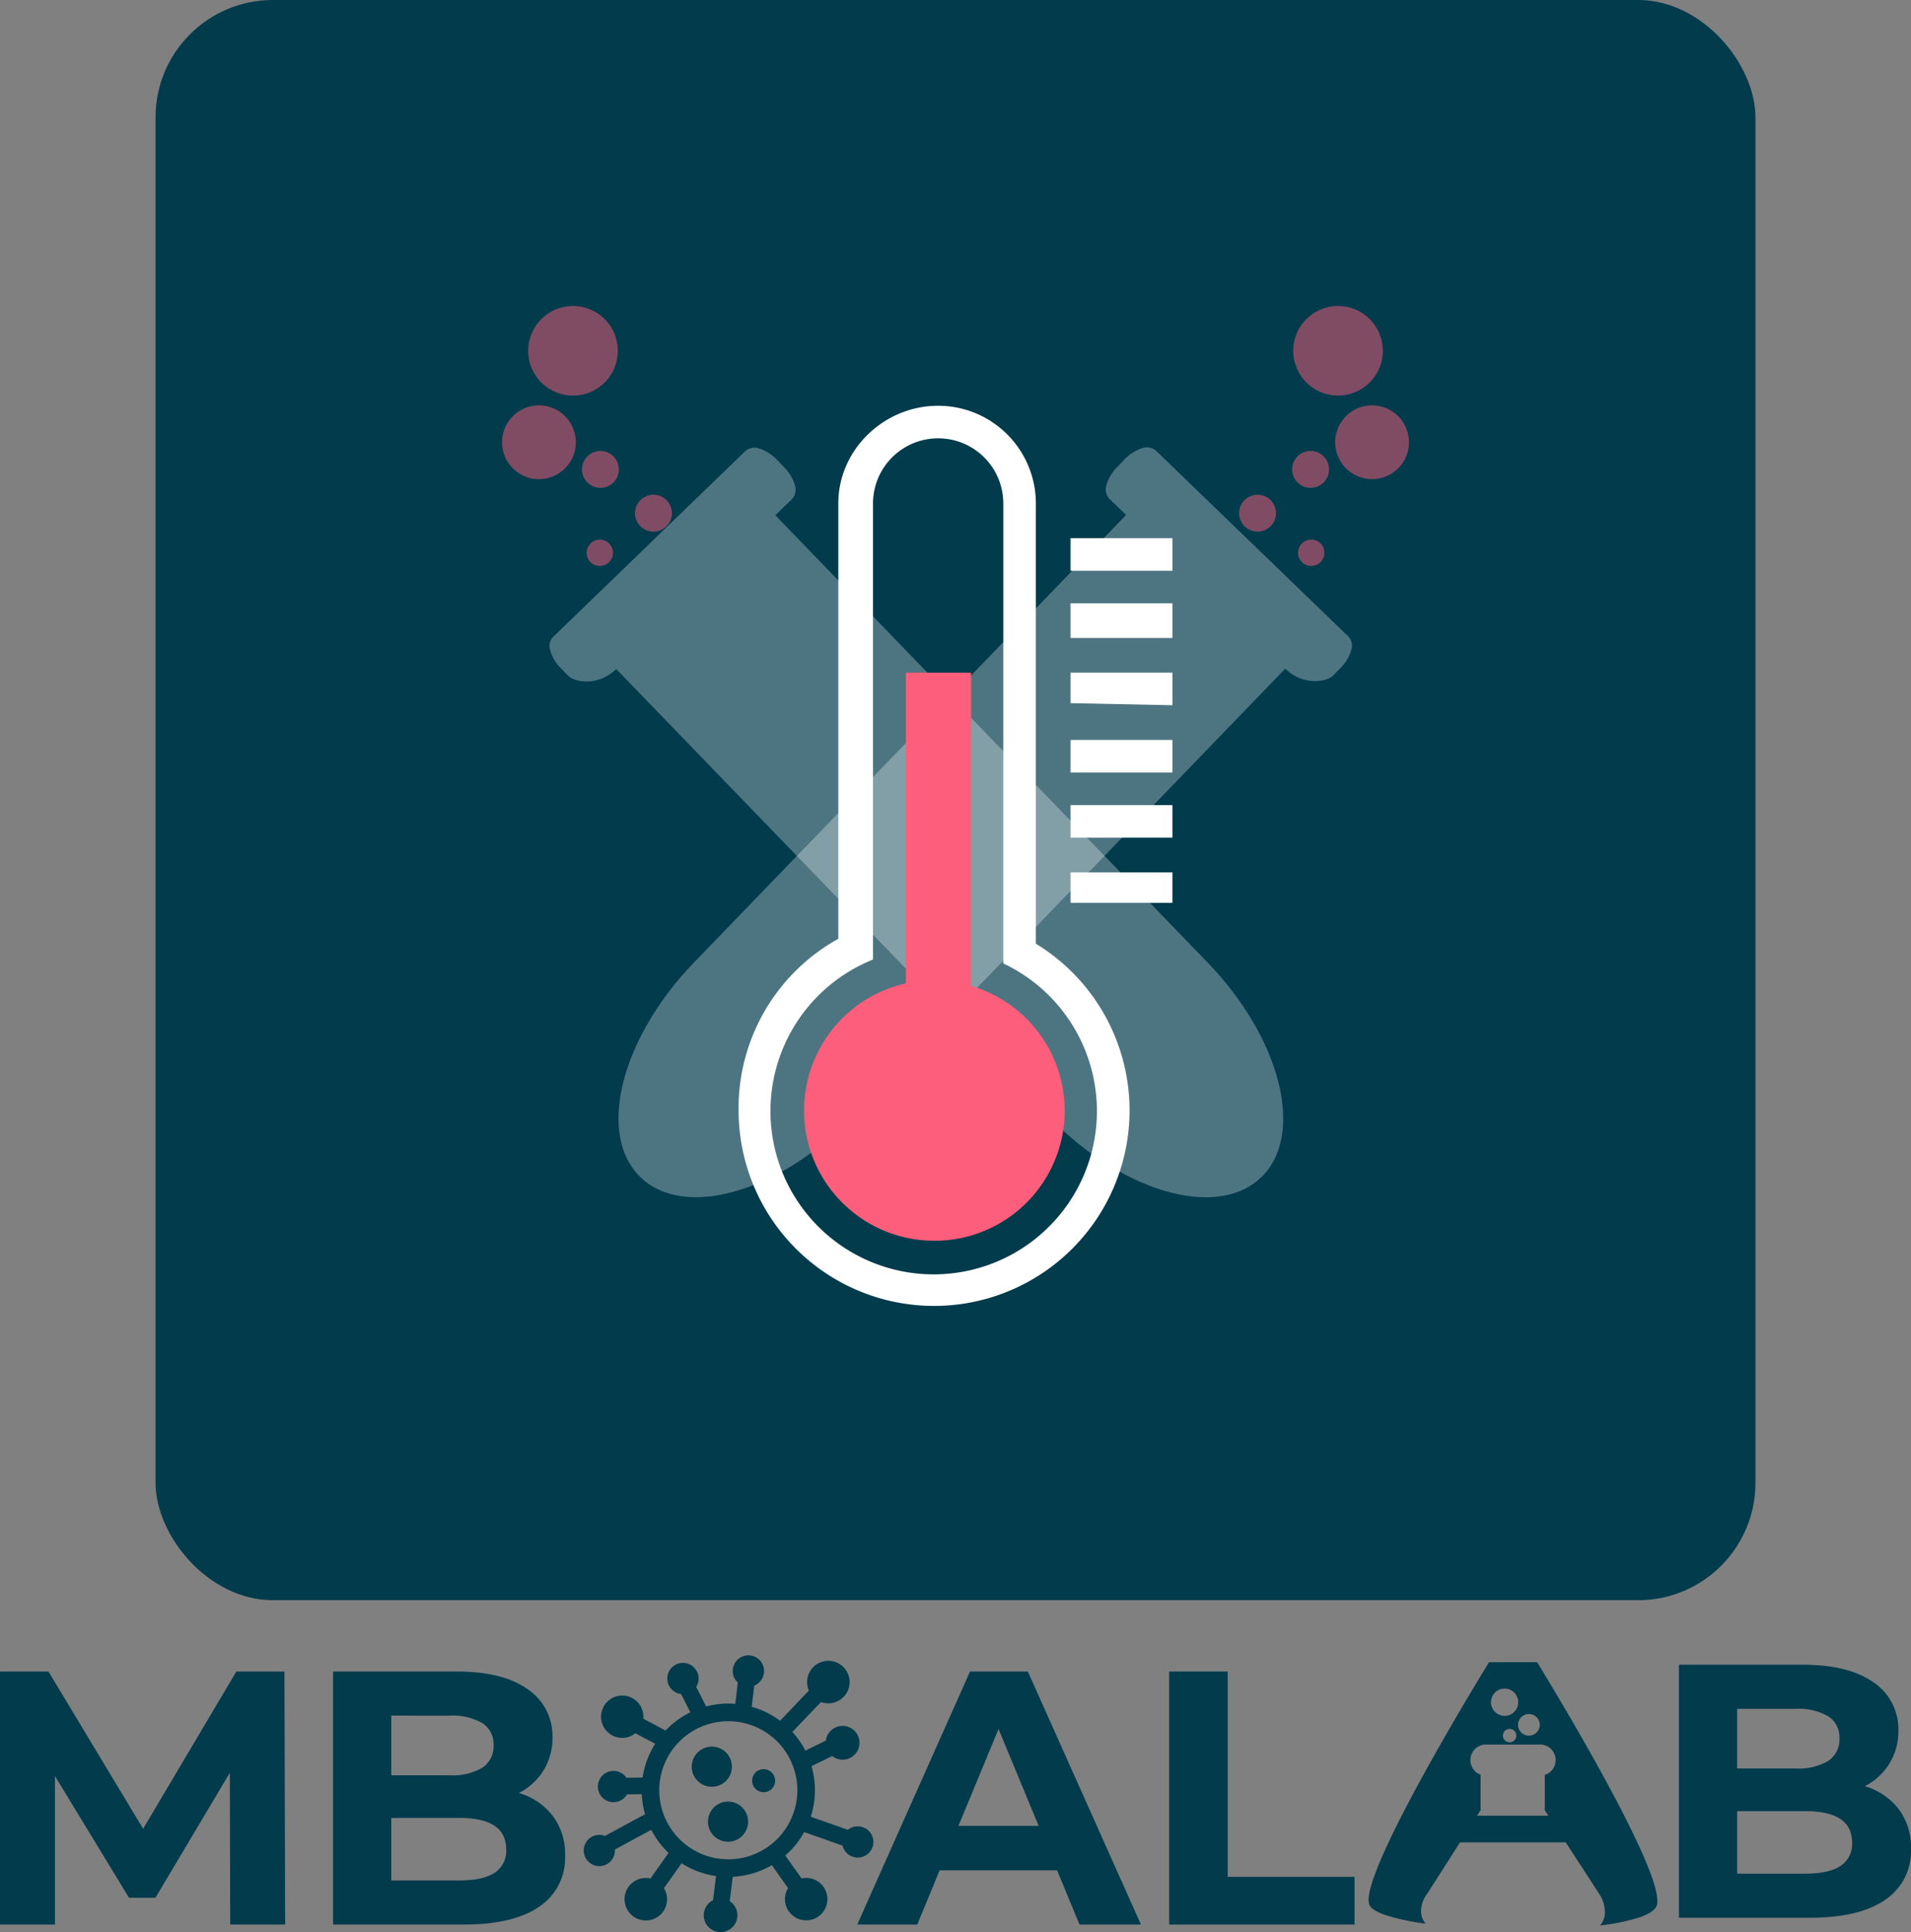 <svg xmlns="http://www.w3.org/2000/svg" width="358.333" height="362.247" viewBox="0 0 358.333 362.247">
  <rect x="0" y="0" width="358.333" height="362.247" fill="#808080" stroke="none"/>
  <g id="logo-concept-4" transform="translate(-837.833 -165.656)">
    <rect id="Rectangle_29" data-name="Rectangle 29" width="300" height="300" rx="22" transform="translate(867 165.656)" fill="#013b4c"/>
    <g id="Group_44" data-name="Group 44">
      <g id="Group_43" data-name="Group 43" transform="translate(207.768 39.932)">
        <path id="test_tube" data-name="test tube" d="M48.929,12.555V129.148c0,19.868-9.287,35.973-20.744,35.973S7.442,149.016,7.442,129.148V12.555H3.068a2.594,2.594,0,0,1-2.174-1.49c-.086-.149-.155-.313-.232-.462A8.165,8.165,0,0,1,0,7.25V5.321A7.817,7.817,0,0,1,.859,1.58h0A2.66,2.66,0,0,1,3.068,0H53.277a2.559,2.559,0,0,1,2.148,1.49h0a7.784,7.784,0,0,1,.859,3.77V7.25C56.3,8.649,53.95,12.548,48.929,12.555Z" transform="translate(844.591 208.061) rotate(44)" fill="#fff" opacity="0.3"/>
        <path id="test_tube-2" data-name="test tube" d="M48.929,152.567V35.973C48.929,16.106,39.642,0,28.186,0S7.442,16.106,7.442,35.973V152.567H3.068a2.594,2.594,0,0,0-2.174,1.49c-.086.149-.155.313-.232.462A8.165,8.165,0,0,0,0,157.872V159.8a7.817,7.817,0,0,0,.859,3.74h0a2.66,2.66,0,0,0,2.208,1.58H53.277a2.559,2.559,0,0,0,2.148-1.49h0a7.784,7.784,0,0,0,.859-3.77v-1.989C56.3,156.472,53.95,152.574,48.929,152.567Z" transform="matrix(-0.719, 0.695, -0.695, -0.719, 886.828, 326.84)" fill="#fff" opacity="0.3"/>
        <g id="My-Therm" transform="translate(768.558 201.794)">
          <path id="therm-fluid" d="M48.019,161.9a24.417,24.417,0,0,1-5.344-48.248V55.4H54.9v58.73A24.373,24.373,0,0,1,48.019,161.9Z" transform="translate(-11.3 -5.36)" fill="#fd5e7b"/>
          <path id="thermometer-skin" d="M84.535,136.893a36.655,36.655,0,1,1-73.31,0,36.292,36.292,0,0,1,18.7-32.171V23.111C29.926,12.99,38.52,4.79,48.64,4.79A18.323,18.323,0,0,1,66.968,23.111v82.533a36.6,36.6,0,0,1,17.567,31.248Zm-23.672-27.55V23.111a12.216,12.216,0,0,0-24.433,0v85.5a30.608,30.608,0,1,0,24.432.73Z" transform="translate(-11.225 -4.79)" fill="#fff"/>
          <path id="therm-bars" d="M74.18,98.263V92.545h19.1v5.718Zm0-18.321h19.1v6.1H74.18Zm0-12.223h19.1V73.83H74.18Zm0-12.609h19.1v6.105l-19.1-.387Zm0-13h19.1v6.5H74.18Zm0-12.216h19.1v6.111H74.18Z" transform="translate(-11.933 -5.073)" fill="#fff"/>
        </g>
        <g id="bubbles" transform="matrix(0.951, 0.309, -0.309, 0.951, 875.565, 180.898)" opacity="0.5">
          <circle id="Ellipse_1" data-name="Ellipse 1" cx="8.404" cy="8.404" r="8.404" transform="translate(0 0)" fill="#fd5e7b"/>
          <circle id="Ellipse_2" data-name="Ellipse 2" cx="6.921" cy="6.921" r="6.921" transform="translate(12.854 15.82)" fill="#fd5e7b"/>
          <circle id="Ellipse_3" data-name="Ellipse 3" cx="3.461" cy="3.461" r="3.461" transform="translate(6.921 27.685)" fill="#fd5e7b"/>
          <circle id="Ellipse_4" data-name="Ellipse 4" cx="3.461" cy="3.461" r="3.461" transform="translate(0 38.561)" fill="#fd5e7b"/>
          <circle id="Ellipse_5" data-name="Ellipse 5" cx="2.472" cy="2.472" r="2.472" transform="translate(12.854 43.505)" fill="#fd5e7b"/>
        </g>
        <g id="bubbles-2" data-name="bubbles" transform="matrix(-0.951, 0.309, -0.309, -0.951, 757.872, 226.975)" opacity="0.5">
          <ellipse id="Ellipse_1-2" data-name="Ellipse 1" cx="8.404" cy="8.404" rx="8.404" ry="8.404" transform="translate(0 31.64)" fill="#fd5e7b"/>
          <ellipse id="Ellipse_2-2" data-name="Ellipse 2" cx="6.921" cy="6.921" rx="6.921" ry="6.921" transform="translate(12.854 18.786)" fill="#fd5e7b"/>
          <ellipse id="Ellipse_3-2" data-name="Ellipse 3" cx="3.461" cy="3.461" rx="3.461" ry="3.461" transform="translate(6.921 13.842)" fill="#fd5e7b"/>
          <ellipse id="Ellipse_4-2" data-name="Ellipse 4" cx="3.461" cy="3.461" rx="3.461" ry="3.461" transform="translate(0 2.966)" fill="#fd5e7b"/>
          <ellipse id="Ellipse_5-2" data-name="Ellipse 5" cx="2.472" cy="2.472" rx="2.472" ry="2.472" transform="translate(12.854 0)" fill="#fd5e7b"/>
        </g>
      </g>
    </g>
    <g id="Main-Text" transform="translate(520.646 -737.279)">
      <g id="Group_51" data-name="Group 51" transform="translate(573.821 1214.556)">
        <g id="Group_50" data-name="Group 50">
          <g id="Group_49" data-name="Group 49">
            <g id="Subtraction_23" data-name="Subtraction 23">
              <g id="Group_47" data-name="Group 47">
                <path id="Path_518" data-name="Path 518" d="M569.666,1249.72c-1.814-4.047-4.436-9.19-7.8-15.288-5.612-10.183-11.5-19.749-11.743-20.151h-9.014c-.061.1-6.177,10.012-11.983,20.53-3.406,6.17-6.036,11.331-7.817,15.336-2.225,5.013-3.123,8.216-2.663,9.535.261.761,1.371,1.467,3.3,2.094a43.409,43.409,0,0,0,7.26,1.521,3.724,3.724,0,0,1-.85-2.442,5.546,5.546,0,0,1,1.159-3.174l9.757-15.267.043-.075a3.073,3.073,0,0,1,.176-.257.319.319,0,0,0,.043-.066.159.159,0,0,0,0-.06c0-.035-.009-.088-.009-.181v-6.4a2.919,2.919,0,0,1,1-5.66h10.145a2.917,2.917,0,0,1,.885,5.7v6.13a3.281,3.281,0,0,0,0,.45c.01.036.112.191.333.531l.019.029,9.828,15.114.008.01a.54.54,0,0,1,.046.073,6.323,6.323,0,0,1,1.047,3.411,4,4,0,0,1-.46,1.828,3.679,3.679,0,0,1-.444.646l0-.005a37.455,37.455,0,0,0,7.454-1.536c1.962-.686,3.048-1.5,3.227-2.413C572.922,1258.13,571.928,1254.779,569.666,1249.72Zm-24.7-20.413a1.259,1.259,0,1,1,1.259-1.259A1.259,1.259,0,0,1,544.965,1229.307Zm-.939-4.962a2.557,2.557,0,1,1,2.558-2.558A2.557,2.557,0,0,1,544.026,1224.345Zm4.577,3.7a2.018,2.018,0,1,1,0-4.035h0a2.018,2.018,0,0,1,0,4.037Z" transform="translate(-518.531 -1214.281)" fill="#013b4c"/>
              </g>
            </g>
            <g id="Path_464" data-name="Path 464" transform="translate(14.001 31.276)">
              <g id="Group_48" data-name="Group 48">
                <line id="Line_3" data-name="Line 3" x2="29.226" fill="none" stroke="#013b4c" stroke-width="5"/>
              </g>
            </g>
          </g>
        </g>
      </g>
      <path id="Path_2" data-name="Path 2" d="M427.082,1230.385a3.763,3.763,0,1,1-3.765,3.763,3.764,3.764,0,0,1,3.765-3.763h0Zm-2.738-13.964a2.932,2.932,0,1,0-3.025,4.108l1.737,3.427a16.335,16.335,0,0,0-4.373,3.121c-.1.1-.19.19-.283.287l-4.169-2.22a3.968,3.968,0,1,0-1.481,2.738l3.707,1.972a16.131,16.131,0,0,0-2.353,6.33l-3.034.043a2.931,2.931,0,1,0,.11,3.113l2.768-.04a16.215,16.215,0,0,0,.614,3.761l-7.516,4.066a2.926,2.926,0,1,0,1.862,2.542l6.819-3.687a16.333,16.333,0,0,0,2.965,4.067c.088.089.181.181.274.269l-3.382,4.786a3.985,3.985,0,1,0,2.525,1.814l3.3-4.67a16.116,16.116,0,0,0,6.465,2.4l-.562,4.532a3.154,3.154,0,1,0,3.125.177l.566-4.573a16.168,16.168,0,0,0,7.332-2.176l1.273,1.8,1.768,2.5a3.978,3.978,0,1,0,2.525-1.812l-1.76-2.491-1.287-1.811q.411-.356.8-.743a16.22,16.22,0,0,0,2.747-3.647l7.2,2.547a2.927,2.927,0,1,0,.994-2.965l-6.956-2.457a16.318,16.318,0,0,0,.136-9.479l3.871-1.893a3.168,3.168,0,1,0-1.185-2.9l-3.843,1.875a16.283,16.283,0,0,0-2.432-3.5l5.364-5.615a3.984,3.984,0,1,0-2.269-2.144l-5.4,5.665a16.169,16.169,0,0,0-5.315-2.617l.474-3.984a2.939,2.939,0,1,0-3.083-.558l-.474,3.988q-.648-.053-1.3-.054a16.448,16.448,0,0,0-4.17.54l-1.865-3.667a2.907,2.907,0,0,0,.2-2.768Zm14.983,12.987a12.949,12.949,0,1,0,3.794,9.153A12.948,12.948,0,0,0,439.328,1229.408Zm-2.53,5.2a2.159,2.159,0,1,1-2.158,2.158h0A2.158,2.158,0,0,1,436.8,1234.608Zm-6.673,6.081a3.763,3.763,0,1,1-3.763,3.762,3.763,3.763,0,0,1,3.763-3.762Z" transform="translate(23.58 0)" fill="#013b4c" fill-rule="evenodd"/>
      <g id="Group_52" data-name="Group 52" transform="translate(536.419 1216.306)" style="isolation: isolate">
        <path id="Path_519" data-name="Path 519" d="M489.187,1215.654h10.979v38.49h23.785v8.945H489.187Z" transform="translate(-489.187 -1215.654)" fill="#013b4c"/>
      </g>
      <g id="Group_53" data-name="Group 53" transform="translate(477.926 1216.306)" style="isolation: isolate">
        <path id="Path_520" data-name="Path 520" d="M480.771,1252.925H458.747l-4.2,10.165H443.3l21.143-47.436h10.843l21.211,47.436h-11.52Zm-3.455-8.336-7.523-18.161-7.521,18.161Z" transform="translate(-443.296 -1215.654)" fill="#013b4c"/>
      </g>
      <g id="Group_54" data-name="Group 54" transform="translate(379.643 1216.306)" style="isolation: isolate">
        <path id="Path_521" data-name="Path 521" d="M407.39,1242.727a11.869,11.869,0,0,1,2.3,7.419,10.964,10.964,0,0,1-4.845,9.589q-4.847,3.353-14.129,3.355H366.187v-47.436h23.177q8.672,0,13.315,3.322a10.508,10.508,0,0,1,4.642,9.011,11.4,11.4,0,0,1-6.3,10.436A12.505,12.505,0,0,1,407.39,1242.727Zm-30.291-18.8v11.18h10.909a11.007,11.007,0,0,0,6.167-1.422,4.748,4.748,0,0,0,2.1-4.2,4.667,4.667,0,0,0-2.1-4.168,11.236,11.236,0,0,0-6.167-1.388Zm19.346,29.478a4.876,4.876,0,0,0,2.2-4.405q0-5.894-8.741-5.9H377.1v11.724h12.807Q394.24,1254.823,396.445,1253.4Z" transform="translate(-366.187 -1215.654)" fill="#013b4c"/>
      </g>
      <g id="Group_55" data-name="Group 55" transform="translate(632.014 1215.031)" style="isolation: isolate">
        <path id="Path_522" data-name="Path 522" d="M605.39,1241.727a11.869,11.869,0,0,1,2.3,7.419,10.964,10.964,0,0,1-4.845,9.589q-4.847,3.353-14.129,3.355H564.187v-47.436h23.177q8.672,0,13.315,3.322a10.508,10.508,0,0,1,4.642,9.011,11.4,11.4,0,0,1-6.3,10.436A12.5,12.5,0,0,1,605.39,1241.727Zm-30.291-18.8v11.18h10.909a11.006,11.006,0,0,0,6.167-1.422,4.748,4.748,0,0,0,2.1-4.2,4.667,4.667,0,0,0-2.1-4.168,11.234,11.234,0,0,0-6.167-1.388Zm19.346,29.478a4.875,4.875,0,0,0,2.2-4.4q0-5.894-8.741-5.9H575.1v11.724h12.807Q592.24,1253.823,594.445,1252.4Z" transform="translate(-564.187 -1214.654)" fill="#013b4c"/>
      </g>
      <g id="Group_56" data-name="Group 56" transform="translate(317.187 1216.306)" style="isolation: isolate">
        <path id="Path_523" data-name="Path 523" d="M360.354,1263.09l-.068-28.461-13.959,23.446H341.38l-13.892-22.836v27.85h-10.3v-47.436h9.082l17.754,29.478,17.484-29.478h9.013l.136,47.436Z" transform="translate(-317.187 -1215.654)" fill="#013b4c"/>
      </g>
    </g>
  </g>
</svg>
